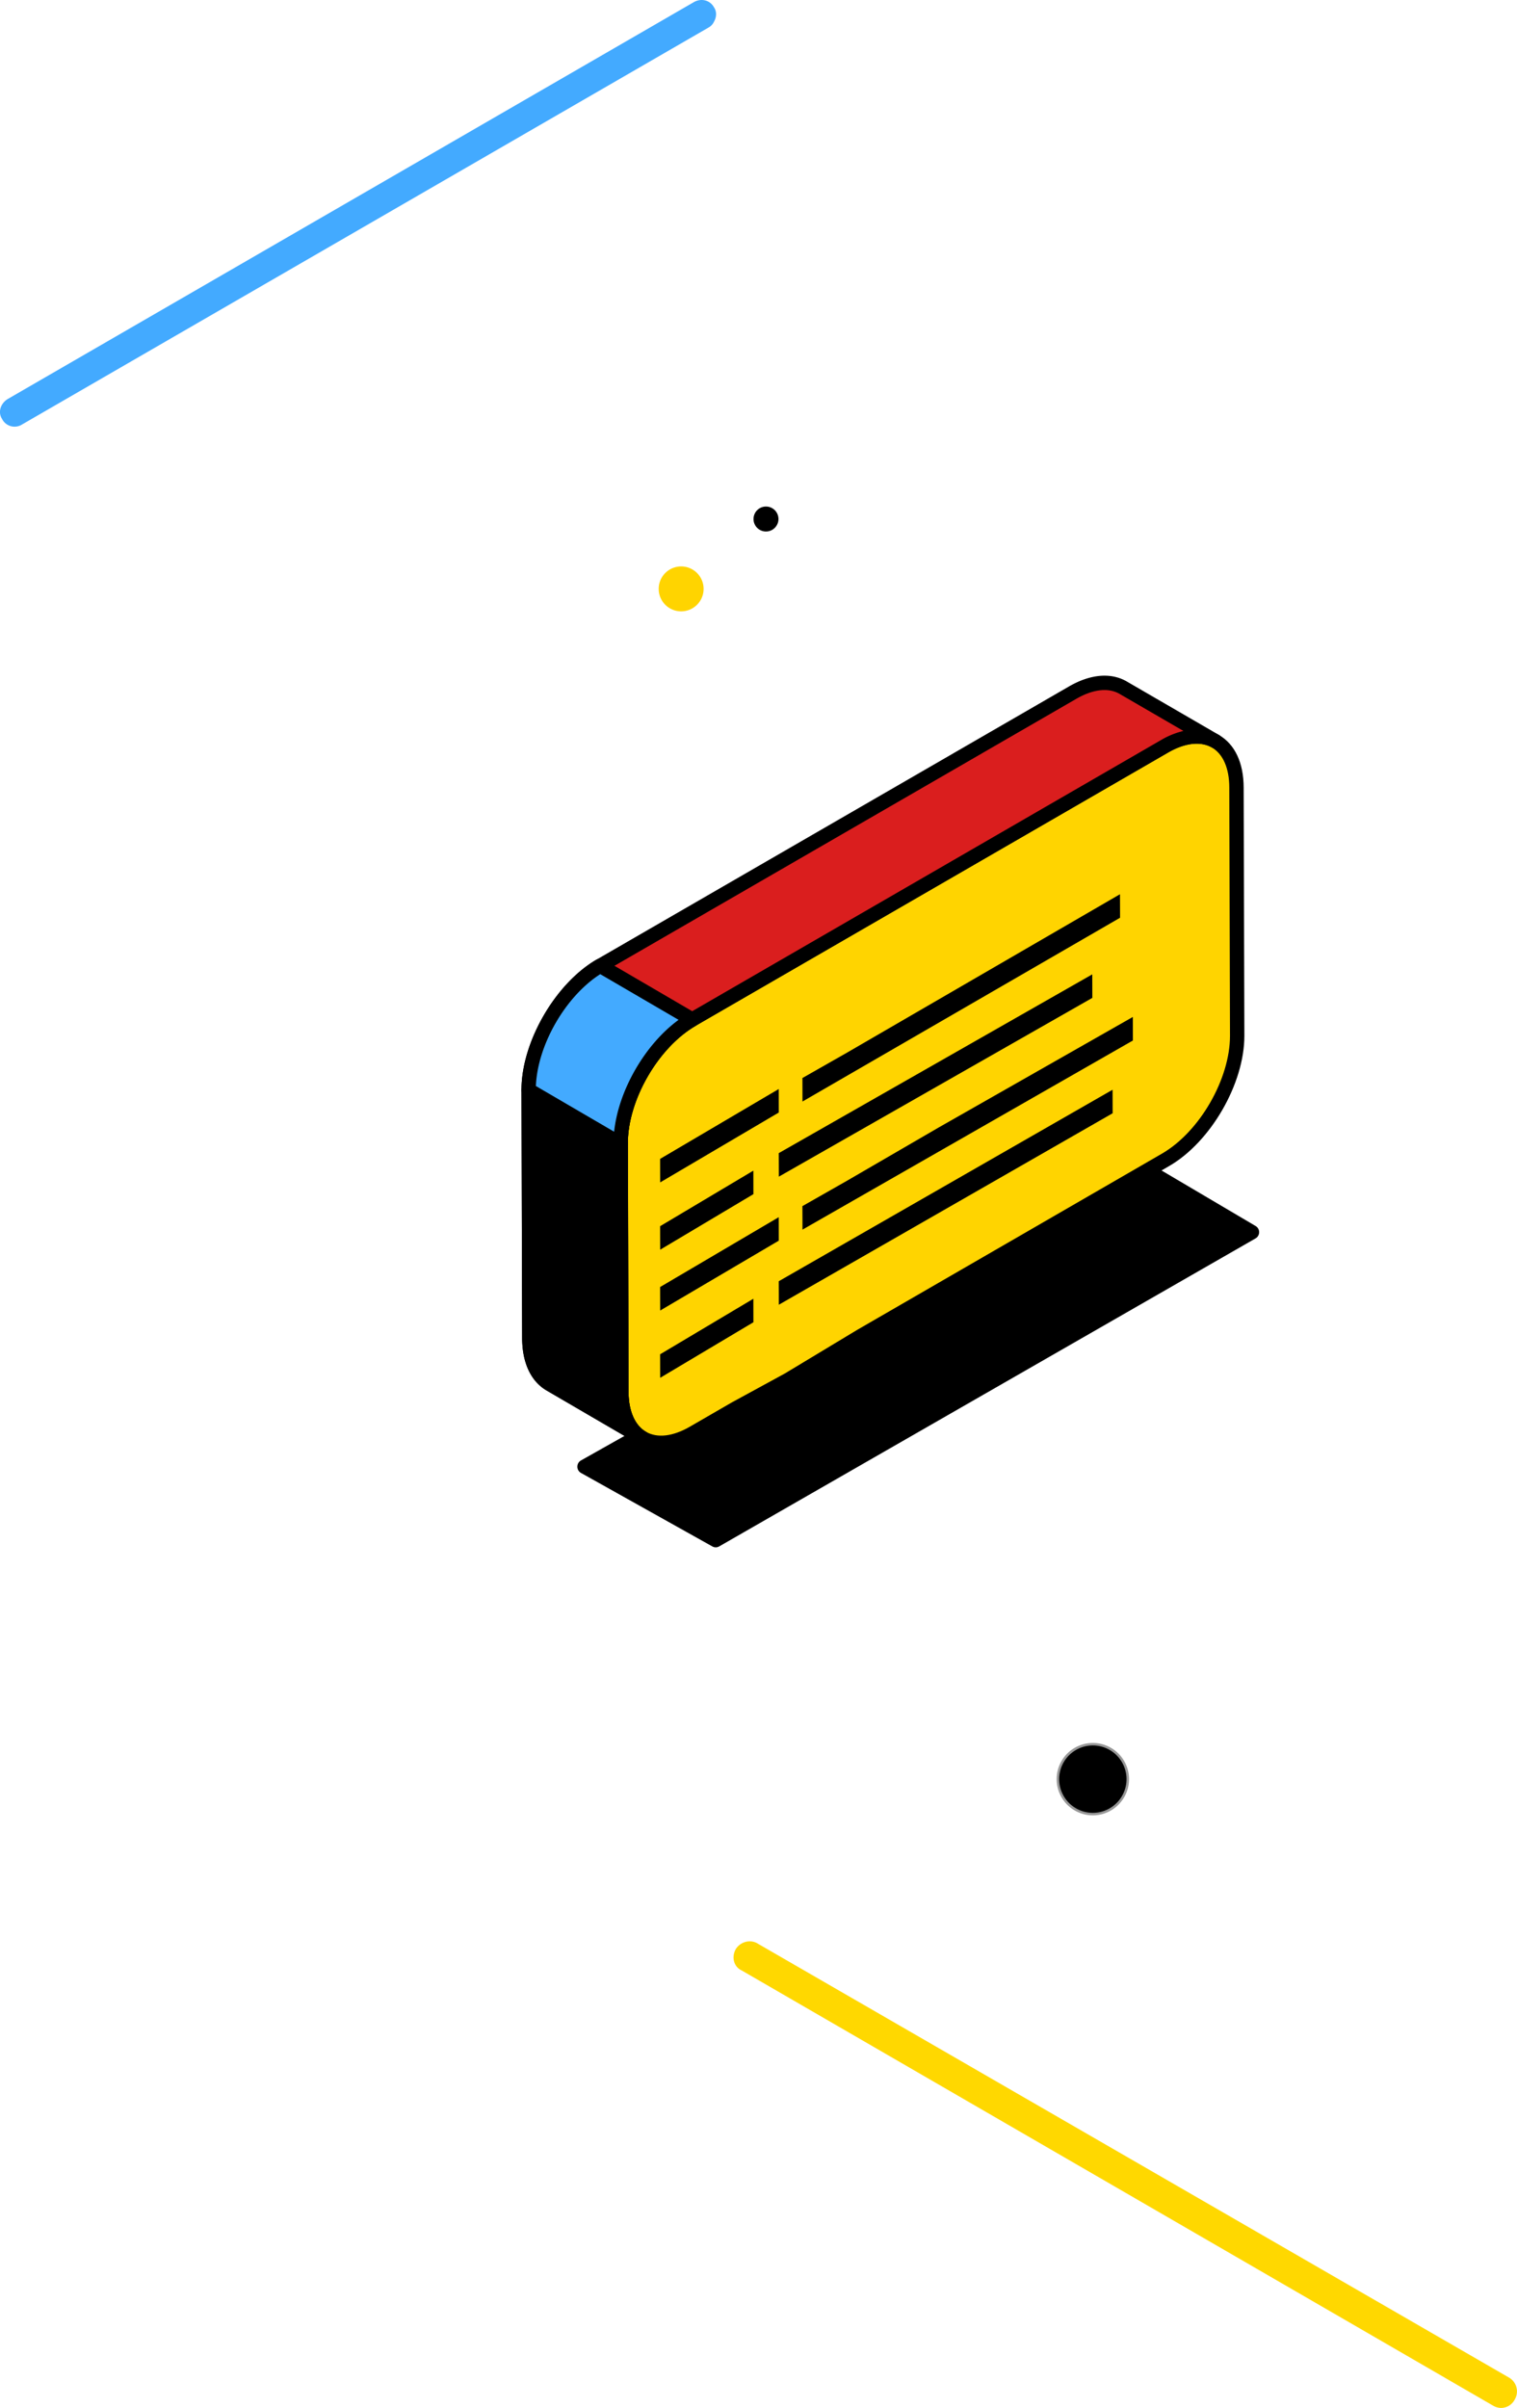 <svg xmlns="http://www.w3.org/2000/svg" xmlns:xlink="http://www.w3.org/1999/xlink" width="608" height="965" viewBox="0 0 608 965"><defs><path id="it4ec" d="M1287.19-78.35a5.27 5.27 0 0 1-2.1 2.32L1009.87 83.1a5.61 5.61 0 0 1-8.06-2.23c-1.69-2.6-.67-6.03 2.13-7.87L1279.18-86.2c2.83-1.57 6.38-.82 8 2.17 1.2 1.75.97 3.98 0 5.68"/><path id="it4ed" d="M1425 626a14 14 0 1 1 28 0 14 14 0 0 1-28 0z"/><path id="it4ee" d="M1303 121a5 5 0 1 1 10 0 5 5 0 0 1-10 0z"/><path id="it4ef" d="M1265 149a9 9 0 1 1 18 0 9 9 0 0 1-18 0z"/><path id="it4eg" d="M1602.66 878a6.72 6.72 0 0 1-3.29-.95l-301.1-174.38c-3.13-1.42-4.21-5.27-2.37-8.57 1.84-2.9 5.7-4.01 8.66-2.27l301.2 173.98a6.39 6.39 0 0 1 2.34 8.8 6.24 6.24 0 0 1-5.44 3.39"/><path id="it4eh" d="M1234.46 502.03l52.67 29.47 215.21-123.6-49.3-29.09z"/><path id="it4ea" d="M1232.39 374.89h273.27v158.2h-273.27z"/><path id="it4ej" d="M1287.86 533.1c-.48 0-.96-.13-1.4-.38l-52.6-29.43a2.88 2.88 0 0 1 0-5.02l218.3-123.02c.88-.5 1.97-.49 2.86.03l49.22 29.05a2.88 2.88 0 0 1-.03 4.97L1289.3 532.7c-.44.26-.93.4-1.43.4zm-46.72-32.33l46.7 26.13 209.22-120.13-43.53-25.68z"/><path id="it4ek" d="M1278.43 321.56c-15.9 9.2-28.73 31.45-28.68 49.76l.28 99.46c.05 18.28 12.97 25.67 28.88 16.47l16.8-9.72 21.26-11.58 29.13-17.55 122.05-70.59c15.9-9.2 28.76-31.5 28.7-49.77l-.28-99.46c-.05-18.3-12.99-25.66-28.88-16.46z"/><path id="it4el" d="M1265.99 494.1c-3.25 0-6.26-.77-8.94-2.3-6.36-3.67-9.87-11.13-9.9-21.02l-.28-99.46c-.05-19.18 13.47-42.62 30.12-52.26l189.25-109.44c8.65-5 16.94-5.72 23.33-2.04 6.34 3.65 9.85 11.1 9.88 21l.28 99.46c.05 19.18-13.47 42.62-30.14 52.26l-122.05 70.59-29.1 17.53-21.35 11.64-16.75 9.69c-5 2.9-9.89 4.35-14.35 4.35zm13.88-170.06c-15.07 8.73-27.3 29.93-27.25 47.27l.28 99.46c.03 7.74 2.52 13.44 7.01 16.03 4.53 2.62 10.76 1.88 17.55-2.03l16.82-9.73 21.3-11.62 29.03-17.5 122.1-70.6c15.07-8.72 27.3-29.93 27.26-47.27l-.28-99.47c-.02-7.73-2.51-13.42-7-16.02-4.53-2.6-10.78-1.88-17.58 2.04z"/><path id="it4em" d="M1212.88 349.88l.26 99.43c.05 9.1 3.23 15.46 8.41 18.46l36.87 21.51c-5.15-3-8.37-9.45-8.37-18.5l-.27-99.35v-.13c-.09-18.28 12.7-40.5 28.63-49.7v-.04h.05l189.23-109.42c7.96-4.66 15.26-5.06 20.49-2.06l-36.9-21.42c-5.24-3.1-12.49-2.64-20.45 1.97l-189.28 109.42c-15.88 9.23-28.72 31.5-28.67 49.83"/><path id="it4eb" d="M1210 183.78h281.05v308.37H1210z"/><path id="it4eo" d="M1258.41 492.15c-.49 0-.98-.12-1.44-.39l-36.86-21.5c-6.3-3.65-9.8-11.08-9.84-20.93l-.27-99.45c-.05-19.17 13.46-42.64 30.1-52.32l189.29-109.43c8.67-5.03 16.96-5.72 23.34-1.95l36.89 21.4a2.88 2.88 0 0 1-2.87 5c-4.53-2.6-10.95-1.86-17.61 2.04L1280.1 323.93l-.25.17c-15.08 8.7-27.28 29.86-27.2 47.18l.27 99.48c0 7.62 2.53 13.46 6.94 16.03a2.88 2.88 0 0 1-1.45 5.36m-42.66-142.29l.27 99.43c.04 7.72 2.51 13.4 6.97 15.98l25.46 14.85a32.77 32.77 0 0 1-1.28-9.36l-.26-99.33c-.1-19.17 13.22-42.4 29.74-52.14.18-.14.38-.27.6-.36l188.99-109.3a32.84 32.84 0 0 1 9.06-3.7l-25.48-14.79c-4.54-2.67-10.77-1.97-17.56 1.98l-189.28 109.42c-15.05 8.75-27.27 29.98-27.23 47.32"/><path id="it4ep" d="M1212.88 349.89l.26 99.43c.05 9.1 3.23 15.46 8.41 18.45l36.87 21.52c-5.15-3-8.37-9.46-8.37-18.51l-.27-99.34-.04-.14z"/><path id="it4eq" d="M1258.41 492.16c-.5 0-.99-.12-1.44-.39l-36.87-21.5c-6.3-3.65-9.79-11.09-9.83-20.94l-.27-99.44a2.88 2.88 0 0 1 4.31-2.5l36.87 21.42c.6.36 1.06.92 1.28 1.58.1.3.2.73.2 1.04l.26 99.34c0 7.62 2.53 13.45 6.94 16.03a2.89 2.89 0 0 1-1.45 5.36zm-42.65-137.27l.25 94.42c.04 7.72 2.52 13.4 6.98 15.97l25.47 14.86a32.76 32.76 0 0 1-1.28-9.36l-.26-97.79z"/><path id="it4er" d="M1249.78 371.44v-.14c-.09-18.28 12.7-40.5 28.63-49.69v-.05l-36.86-21.5c-15.88 9.23-28.72 31.5-28.67 49.82z"/><path id="it4es" d="M1249.68 374.28c-.47 0-.93-.12-1.35-.36l-36.9-21.56a2.88 2.88 0 0 1-1.43-2.48c-.05-19.17 13.46-42.65 30.1-52.33.9-.51 2-.51 2.9 0l36.85 21.52a2.88 2.88 0 0 1 1.43 2.49c0 1.02-.55 2.02-1.44 2.53-15.07 8.7-27.27 29.87-27.19 47.19 0 1.03-.54 2.06-1.43 2.58-.48.27-1 .42-1.54.42m-33.9-26.05l31.36 18.31c1.71-16.51 12.36-35 25.83-44.83l-31.39-18.31c-13.95 8.92-25.14 28.36-25.8 44.83"/><path id="it4et" d="M1322.62 349.7v.01l.01 4.73 127.28-73.65-.03-9.42-4.07 2.36-105.3 61.1-17.9 10.19z"/><path id="it4eu" d="M1265.57 377.43l.01 4.68.02 4.74 47.53-28-.02-9.42z"/><path id="it4ev" d="M1438.77 303.48l.03 9.42-125.65 71.65-.01-4.73-.02-4.7z"/><path id="it4ew" d="M1265.57 404.4l.01 4.68.02 4.74 37.36-22.26-.02-9.42z"/><path id="it4ex" d="M1322.62 401.05l.01 4.73 132.43-75.8-.03-9.43-77.79 44.28-36.72 21.33-17.92 10.2z"/><path id="it4ey" d="M1265.57 428.78l.01 4.69.02 4.73 47.53-28-.02-9.41z"/><path id="it4ez" d="M1446.91 349.72l.03 9.42-133.8 76.74v-4.73l-.02-4.69z"/><path id="it4eA" d="M1265.57 455.74l.01 4.69.02 4.73 37.36-22.26-.02-9.42z"/><clipPath id="it4ei"><use xlink:href="#it4ea"/></clipPath><clipPath id="it4en"><use xlink:href="#it4eb"/></clipPath></defs><g><g transform="translate(-1001 87)"><use fill="#43aaff" xlink:href="#it4ec"/></g><g transform="translate(-1001 87)"><use xlink:href="#it4ed"/><use fill="#fff" fill-opacity="0" stroke="#979797" stroke-miterlimit="50" xlink:href="#it4ed"/></g><g transform="translate(-1001 87)"><use xlink:href="#it4ee"/></g><g transform="translate(-1001 87)"><use fill="#ffd400" xlink:href="#it4ef"/></g><g transform="translate(-1001 87)"><use fill="#ffd800" xlink:href="#it4eg"/></g><g transform="translate(-1001 87)"><g><g><use xlink:href="#it4eh"/></g><g><g><g/><g clip-path="url(#it4ei)"><use xlink:href="#it4ej"/></g></g><g><use fill="#ffd400" xlink:href="#it4ek"/></g><g><use xlink:href="#it4el"/></g><g><use fill="#da1e1e" xlink:href="#it4em"/></g><g><g/><g clip-path="url(#it4en)"><use xlink:href="#it4eo"/></g></g><g><use xlink:href="#it4ep"/></g><g><use xlink:href="#it4eq"/></g><g><use fill="#43aaff" xlink:href="#it4er"/></g><g><use xlink:href="#it4es"/></g><g><use xlink:href="#it4et"/></g><g><use xlink:href="#it4eu"/></g><g><use xlink:href="#it4ev"/></g><g><use xlink:href="#it4ew"/></g><g><use xlink:href="#it4ex"/></g><g><use xlink:href="#it4ey"/></g><g><use xlink:href="#it4ez"/></g><g><use xlink:href="#it4eA"/></g></g></g></g></g></svg>
